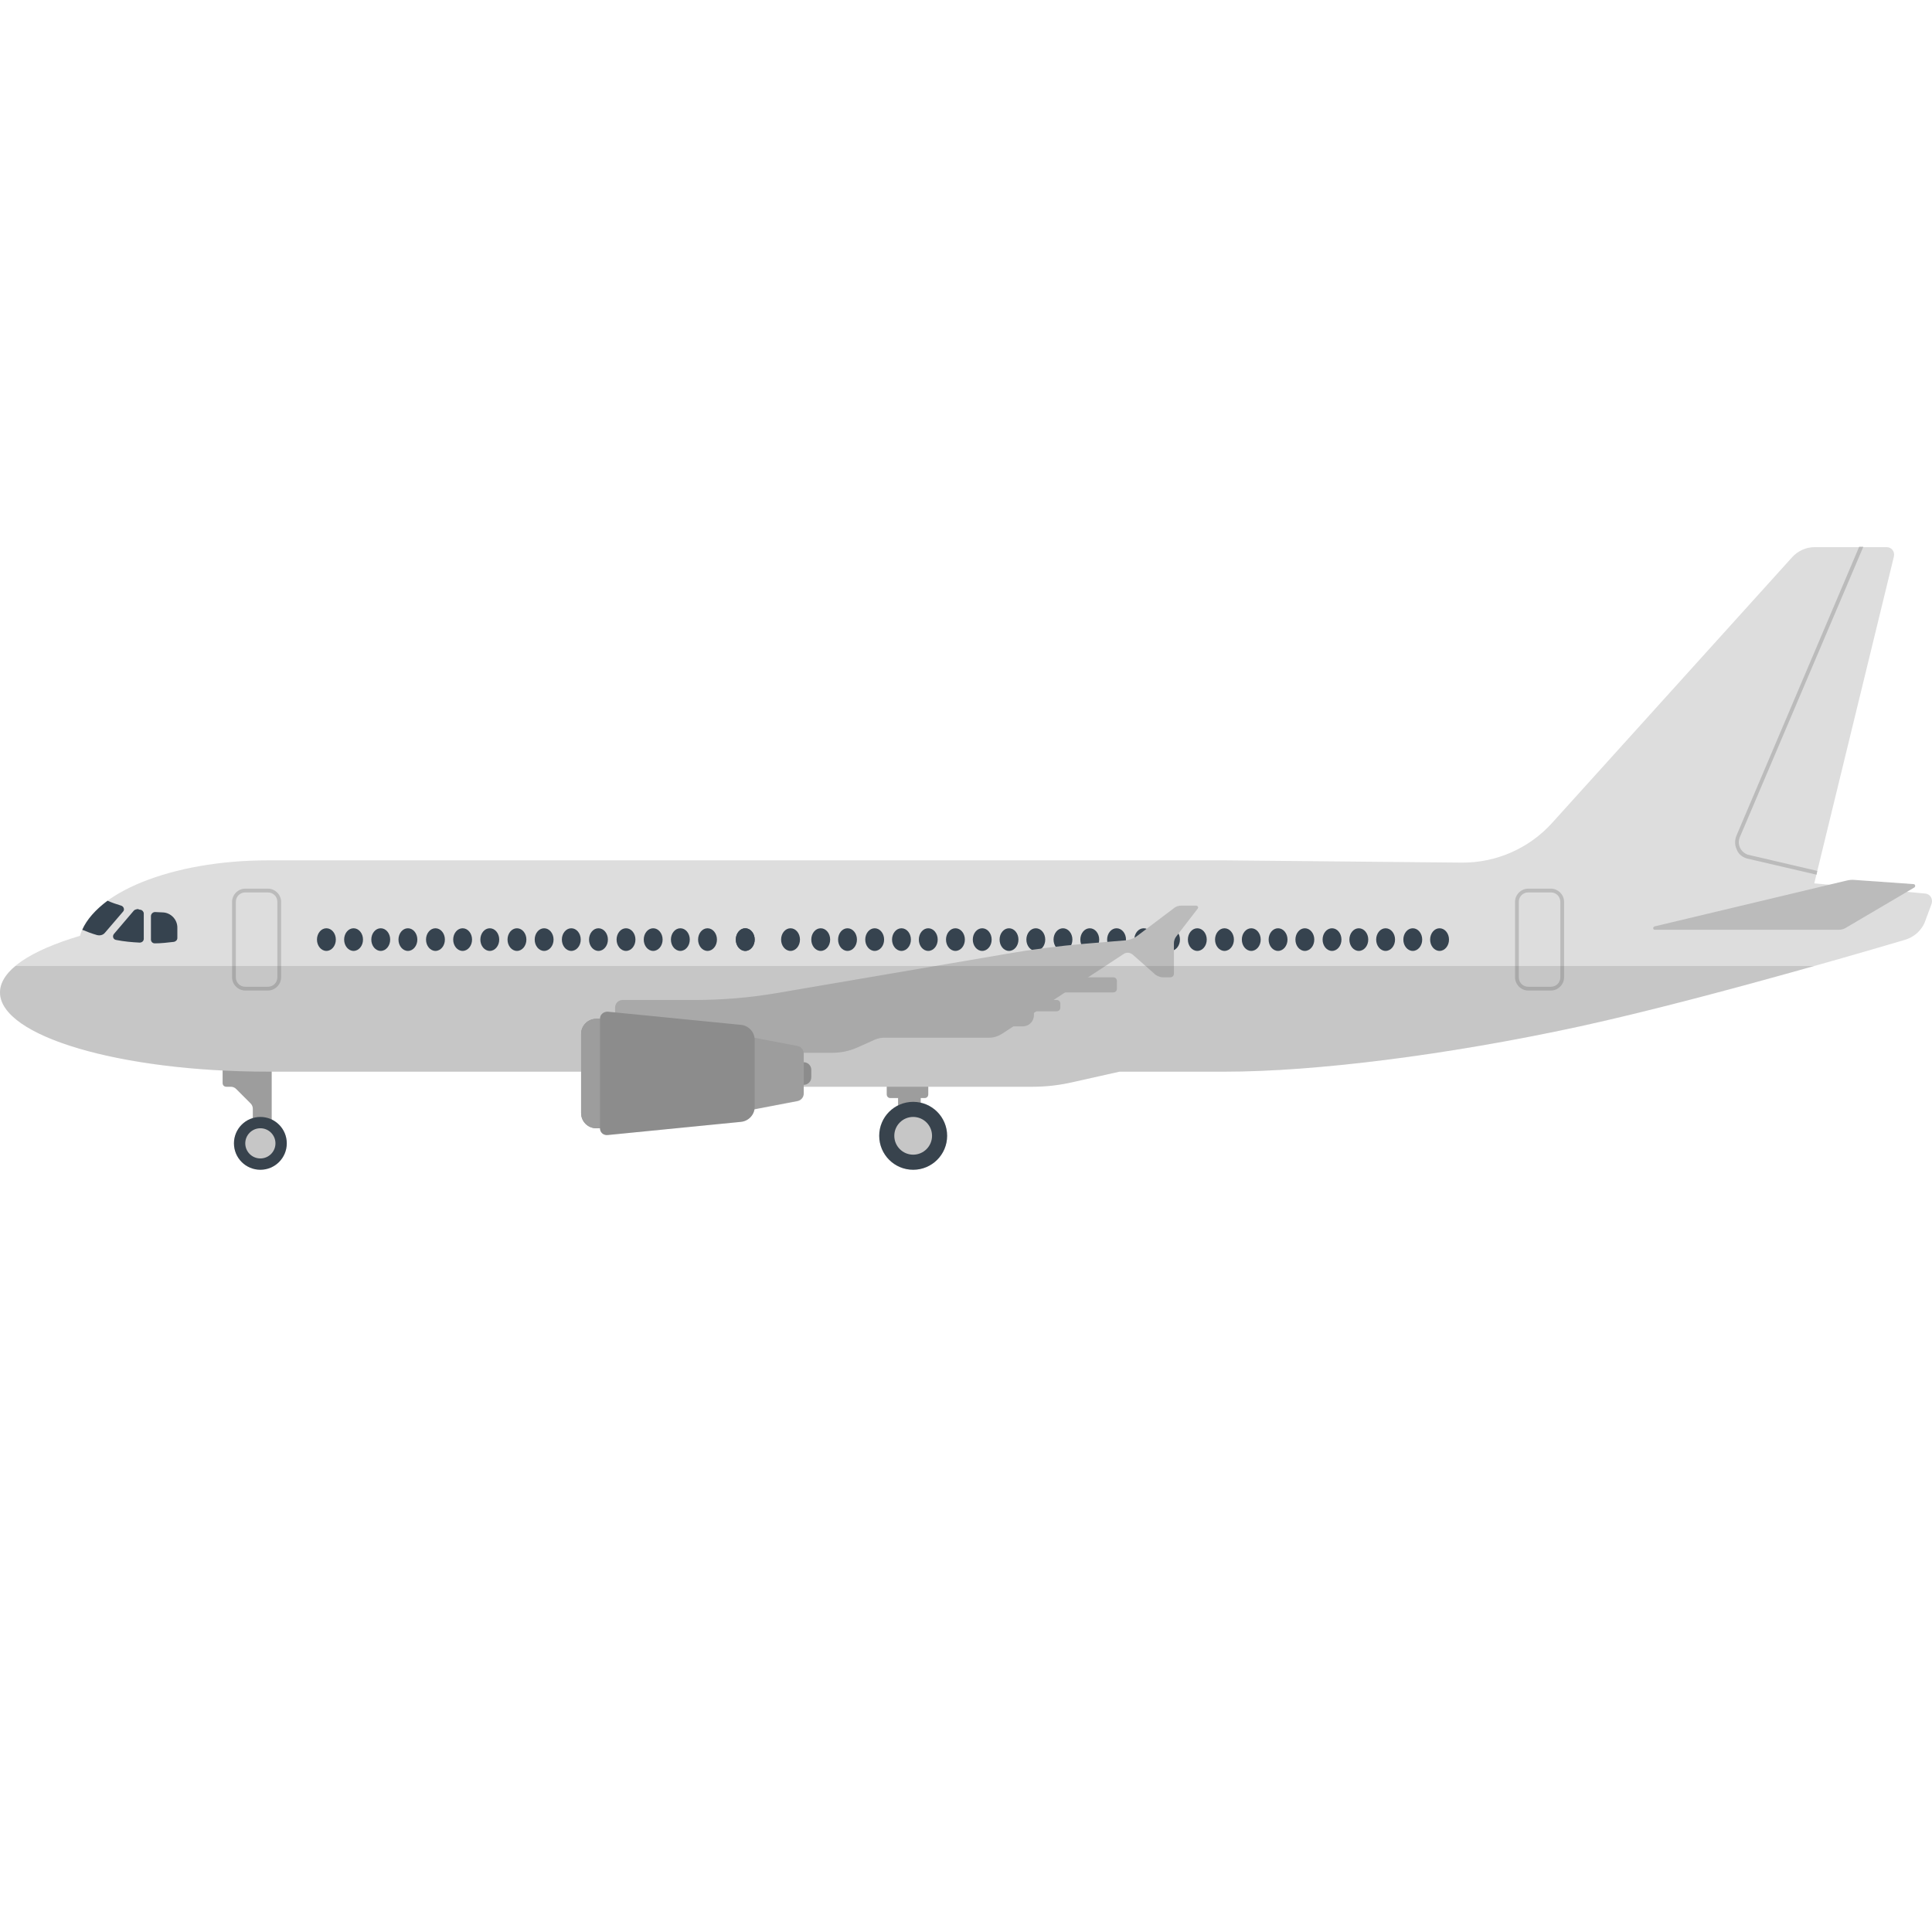 <svg version="1.1" xmlns="http://www.w3.org/2000/svg" x="0" y="0" viewBox="0 0 512 512" xml:space="preserve"><style type="text/css">.st0{fill:#adadad}.st1{fill:#ddd}.st2{fill:#bbb}.st3{fill:#36434f}.st4{fill:#999}</style><path class="st0" d="M59 282v5c0 .6.4 1 1 1h1.2c.5 0 1 .2 1.4.6l3.8 3.8c.4.4.6.9.6 1.4v5.2h5v-17H59zm186 9h-9c-.6 0-1-.4-1-1v-3h11v3c0 .6-.4 1-1 1z"/><path class="st0" d="M238 290h6v5h-6z"/><path class="st1" d="m510.2 236.8-29.4-2.7 21.1-86.6c.3-1.3-.6-2.5-1.9-2.5h-19.1c-2.3 0-4.4 1-5.9 2.6L411.4 218c-6.1 6.8-14.9 10.7-24.1 10.6l-62.5-.6H71c-25.6 0-46.7 8.7-49.8 20C8.1 251.9 0 257.1 0 263c0 11.6 31.8 21 71 21h103.3c.8 2.3 3 4 5.7 4h93.6c3.6 0 7.1-.4 10.6-1.2l12.5-2.8h28c23.5 0 58.5-4.3 94-12 35.5-7.8 86-22.9 86-22.9 2.5-.7 4.6-2.5 5.5-5l1.7-4.6c.4-1.3-.4-2.6-1.7-2.7z"/><path class="st2" d="m438.5 245.5 50.7-12.1c.8-.2 1.6-.3 2.4-.2l15.5 1.1c.5 0 .6.7.2.9l-18 10.6c-.6.4-1.3.6-2 .6h-48.6c-.7.1-.8-.7-.2-.9zm24.4-18 18.5 4.3.2-1-18.4-4.3c-.9-.3-1.7-1-2.1-1.9-.4-.9-.4-1.9 0-2.8l32.7-76.9h-1.1l-32.5 76.5c-.5 1.2-.5 2.5 0 3.6.4 1.2 1.4 2.1 2.7 2.5z"/><circle class="st3" cx="69" cy="303" r="7"/><circle class="st1" cx="69" cy="303" r="4"/><circle class="st3" cx="242" cy="301" r="9"/><circle class="st1" cx="242" cy="301" r="5"/><ellipse class="st3" cx="86.5" cy="249" rx="2.5" ry="3"/><ellipse class="st3" cx="93.7" cy="249" rx="2.5" ry="3"/><ellipse class="st3" cx="100.9" cy="249" rx="2.5" ry="3"/><ellipse class="st3" cx="108.1" cy="249" rx="2.5" ry="3"/><ellipse class="st3" cx="115.4" cy="249" rx="2.5" ry="3"/><ellipse class="st3" cx="122.6" cy="249" rx="2.5" ry="3"/><ellipse class="st3" cx="129.8" cy="249" rx="2.5" ry="3"/><ellipse class="st3" cx="137" cy="249" rx="2.5" ry="3"/><ellipse class="st3" cx="144.2" cy="249" rx="2.5" ry="3"/><ellipse class="st3" cx="151.4" cy="249" rx="2.5" ry="3"/><ellipse class="st3" cx="158.6" cy="249" rx="2.5" ry="3"/><ellipse class="st3" cx="165.9" cy="249" rx="2.5" ry="3"/><ellipse class="st3" cx="173.1" cy="249" rx="2.5" ry="3"/><ellipse class="st3" cx="180.3" cy="249" rx="2.5" ry="3"/><ellipse class="st3" cx="187.5" cy="249" rx="2.5" ry="3"/><ellipse class="st3" cx="197.5" cy="249" rx="2.5" ry="3"/><ellipse class="st3" cx="197.5" cy="249" rx="2.5" ry="3"/><ellipse class="st3" cx="209.5" cy="249" rx="2.5" ry="3"/><ellipse class="st3" cx="217.5" cy="249" rx="2.5" ry="3"/><ellipse class="st3" cx="224.6" cy="249" rx="2.5" ry="3"/><ellipse class="st3" cx="231.8" cy="249" rx="2.5" ry="3"/><ellipse class="st3" cx="238.9" cy="249" rx="2.5" ry="3"/><ellipse class="st3" cx="246" cy="249" rx="2.5" ry="3"/><ellipse class="st3" cx="253.2" cy="249" rx="2.5" ry="3"/><ellipse class="st3" cx="260.3" cy="249" rx="2.5" ry="3"/><ellipse class="st3" cx="267.4" cy="249" rx="2.5" ry="3"/><ellipse class="st3" cx="274.5" cy="249" rx="2.5" ry="3"/><ellipse class="st3" cx="281.7" cy="249" rx="2.5" ry="3"/><ellipse class="st3" cx="288.8" cy="249" rx="2.5" ry="3"/><ellipse class="st3" cx="295.9" cy="249" rx="2.5" ry="3"/><ellipse class="st3" cx="303.1" cy="249" rx="2.5" ry="3"/><ellipse class="st3" cx="310.2" cy="249" rx="2.5" ry="3"/><ellipse class="st3" cx="317.3" cy="249" rx="2.5" ry="3"/><ellipse class="st3" cx="324.5" cy="249" rx="2.5" ry="3"/><ellipse class="st3" cx="331.6" cy="249" rx="2.5" ry="3"/><ellipse class="st3" cx="338.7" cy="249" rx="2.5" ry="3"/><ellipse class="st3" cx="345.8" cy="249" rx="2.5" ry="3"/><ellipse class="st3" cx="353" cy="249" rx="2.5" ry="3"/><ellipse class="st3" cx="360.1" cy="249" rx="2.5" ry="3"/><ellipse class="st3" cx="367.2" cy="249" rx="2.5" ry="3"/><ellipse class="st3" cx="374.4" cy="249" rx="2.5" ry="3"/><ellipse class="st3" cx="381.5" cy="249" rx="2.5" ry="3"/><path class="st3" d="m35.4 241.4-5.2 6.1c-.5.6-.2 1.5.6 1.6 2 .4 4.1.6 6.2.7.6 0 1.1-.4 1.1-1v-6.7c0-.5-.4-.9-.8-1-.3 0-.5-.1-.8-.2-.5.1-.9.2-1.1.5zm-13.6 5c1.2.5 2.5 1 3.9 1.4.8.2 1.6 0 2.1-.6l4.8-5.6c.5-.5.2-1.4-.5-1.6-1.3-.4-2.5-.8-3.6-1.3-3.2 2.4-5.5 5-6.7 7.7zm18.2-3.6v6.2c0 .6.5 1 1 1 1.7 0 3.4-.2 5.1-.4.5-.1.9-.5.9-1v-2.8c0-2.1-1.7-3.9-3.8-4-.8 0-1.5-.1-2.1-.1-.6 0-1.1.5-1.1 1.1z"/><path class="st2" d="M71 262.5h-6c-1.9 0-3.5-1.6-3.5-3.5v-20c0-1.9 1.6-3.5 3.5-3.5h6c1.9 0 3.5 1.6 3.5 3.5v20c0 1.9-1.6 3.5-3.5 3.5zm-6-26c-1.4 0-2.5 1.1-2.5 2.5v20c0 1.4 1.1 2.5 2.5 2.5h6c1.4 0 2.5-1.1 2.5-2.5v-20c0-1.4-1.1-2.5-2.5-2.5h-6zm346 26h-6c-1.9 0-3.5-1.6-3.5-3.5v-20c0-1.9 1.6-3.5 3.5-3.5h6c1.9 0 3.5 1.6 3.5 3.5v20c0 1.9-1.6 3.5-3.5 3.5zm-6-26c-1.4 0-2.5 1.1-2.5 2.5v20c0 1.4 1.1 2.5 2.5 2.5h6c1.4 0 2.5-1.1 2.5-2.5v-20c0-1.4-1.1-2.5-2.5-2.5h-6zM163 271v-4c0-1.1.9-2 2-2h19.2c7.2 0 14.4-.6 21.5-1.8l60.9-10.4c6.9-1.2 13.9-2.1 20.9-2.7l10.8-.9c1.1-.1 2.2-.5 3.1-1.2l9.8-7.4c.5-.4 1.2-.6 1.8-.6h4c.4 0 .7.5.4.8l-5.7 7.4c-.4.5-.6 1.2-.6 1.8v8c0 .6-.4 1-1 1h-1.9c-.7 0-1.4-.3-2-.7l-6-5.3c-.7-.6-1.7-.7-2.4-.2L265.5 274c-1 .6-2.1 1-3.3 1h-27.9c-.8 0-1.7.2-2.4.5l-4.7 2.1c-2 .9-4.3 1.4-6.5 1.4H163v-8z"/><path class="st2" d="M295 263h-37v-4h37c.6 0 1 .4 1 1v2c0 .6-.4 1-1 1zm-15 5h-40v-3h40c.6 0 1 .4 1 1v1c0 .6-.4 1-1 1zm-32 0h26v1c0 1.7-1.3 3-3 3h-23v-4z"/><path class="st4" d="M213 287.5h-1v-6h1c1.1 0 2 .9 2 2v2c0 1.1-.9 2-2 2z"/><path class="st0" d="M192 273.5v22l19.4-3.7c.9-.2 1.6-1 1.6-2v-10.6c0-1-.7-1.8-1.6-2l-19.4-3.7z"/><path class="st4" d="M159 270h-1c-2.2 0-4 1.8-4 4v21c0 2.2 1.8 4 4 4h1c0 1.1.9 1.9 2 1.8l35.4-3.5c2-.2 3.6-1.9 3.6-4v-17.7c0-2.1-1.6-3.8-3.6-4l-35.4-3.5c-1.1 0-2 .8-2 1.9z"/><path class="st0" d="M158 270c-2.2 0-4 1.8-4 4v21c0 2.2 1.8 4 4 4h1v-29h-1z"/><path d="M59 283.7v3.3c0 .6.4 1 1 1h1.2c.5 0 1 .2 1.4.6l3.8 3.8c.4.4.6.9.6 1.4v2.5c-2.9.9-5 3.5-5 6.7 0 3.9 3.1 7 7 7s7-3.1 7-7c0-2.8-1.6-5.2-4-6.3V284h82v11c0 2.2 1.8 4 4 4h1c0 1.1.9 1.9 2 1.8l35.4-3.5c1.8-.2 3.3-1.6 3.6-3.4l11.4-2.2c.9-.2 1.6-1 1.6-2V288h22v2c0 .6.4 1 1 1h2v1.9c-3 1.5-5 4.5-5 8.1 0 5 4 9 9 9s9-4 9-9c0-4.3-3-7.9-7-8.8V291h1c.6 0 1-.4 1-1v-2h27.6c3.6 0 7.1-.4 10.6-1.2l12.5-2.8h28c23.5 0 58.5-4.3 94-12 19.8-4.3 44.3-11 62.1-16H4.1c-2.6 2.2-4.1 4.5-4.1 7 0 10.4 25.5 19 59 20.7z" opacity=".15" fill="#444"/></svg>